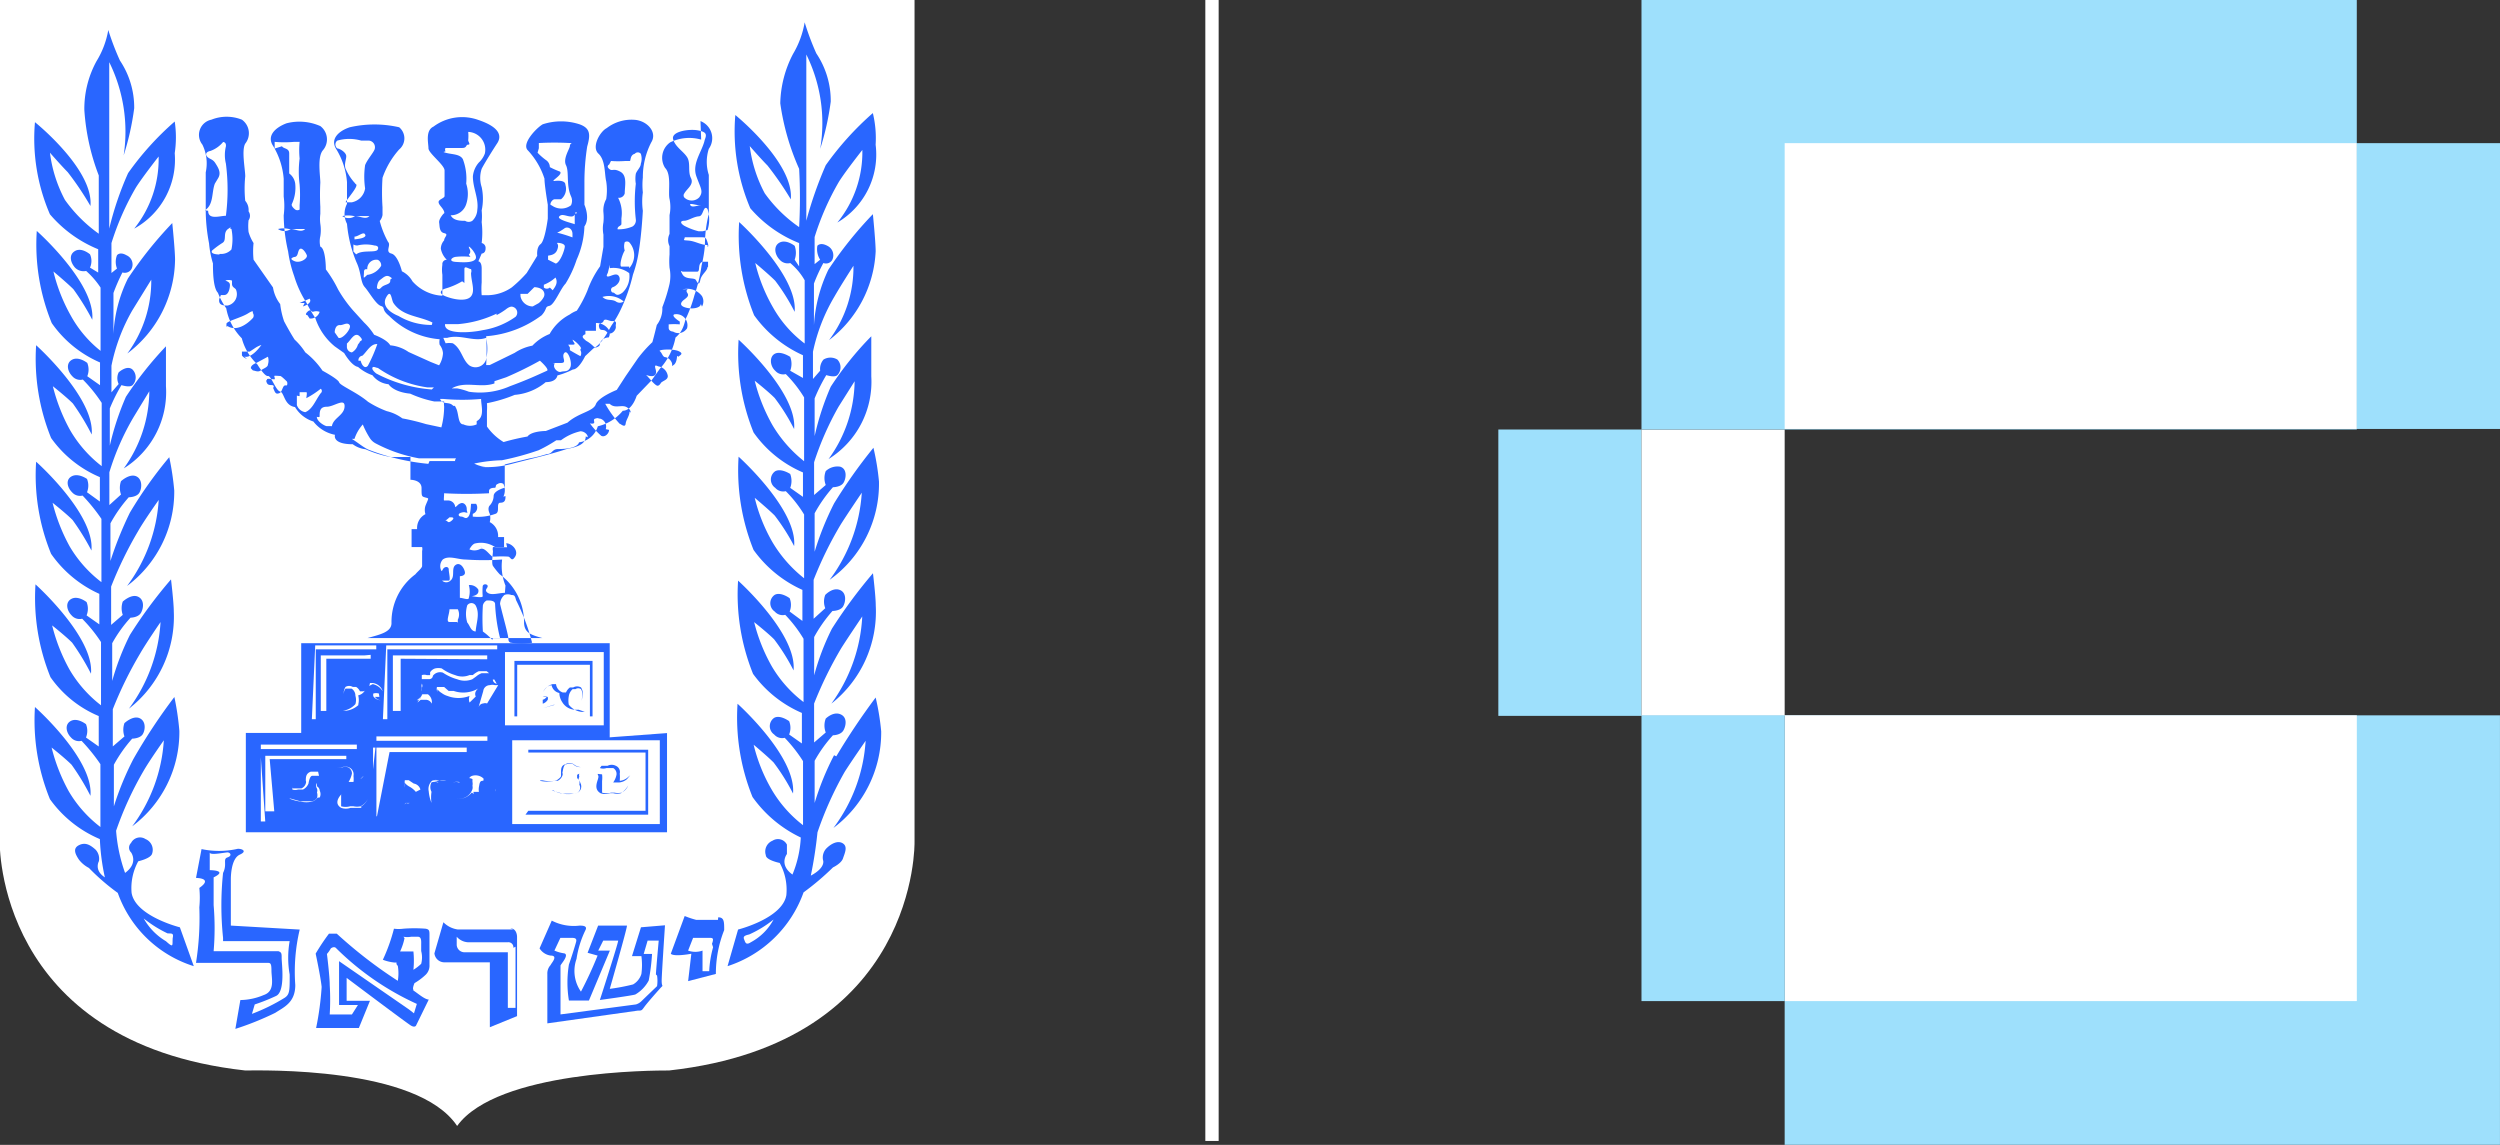 <svg xmlns="http://www.w3.org/2000/svg" width="83.531" height="38.252" viewBox="0 0 83.531 38.252">
  <rect x="0" y="0" width="83.531" height="38.252" fill="#333333" stroke="none"/>
  <g id="Group_814" data-name="Group 814" transform="translate(3842 -13040.877)">
    <rect id="Rectangle_1" data-name="Rectangle 1" width="0.445" height="38.122" transform="translate(-3801.727 13040.877)" fill="#fff"/>
    <path id="Path_1" data-name="Path 1" d="M37.777,14.32V42.448s.148,6.712-8.2,7.639c-.5,0-5.748,0-7.083,1.854-1.335-2-6.564-1.854-7.083-1.854-8.344-.927-8.2-7.639-8.2-7.639V14.32Z" transform="translate(-3849.22 13026.557)" fill="#fff"/>
    <path id="Path_2" data-name="Path 2" d="M12.459,45.306c0,.167,0,.2-.222,0a2.04,2.04,0,0,1-.742-.76,4,4,0,0,0,.8.5c.167,0,.2,0,.167.167m.241-.371s-1.483-.371-1.613-1.15a1.854,1.854,0,0,1,.223-1.057s.426-.093.464-.26a.389.389,0,0,0-.223-.482.334.334,0,0,0-.482.13.219.219,0,0,0,0,.315s.26.352-.2.686a5.359,5.359,0,0,1-.3-1.409,11.329,11.329,0,0,1,.909-1.984c.2-.352.686-1.038.686-1.038a5.359,5.359,0,0,1-1.057,2.874,3.931,3.931,0,0,0,1.576-3.189,9.086,9.086,0,0,0-.167-1.131,18.95,18.95,0,0,0-1.372,2.077,10.012,10.012,0,0,0-.649,1.576s0-1.242,0-1.391a4.728,4.728,0,0,1,.612-.871s.26,0,.352-.148.111-.445-.111-.538-.5.167-.5.167a.668.668,0,0,0,0,.445l-.389.334V37.555a12.979,12.979,0,0,1,.909-1.854c.2-.352.686-1.057.686-1.057a5.377,5.377,0,0,1-1.057,2.893,3.894,3.894,0,0,0,1.5-3.245c0-.3-.093-1.075-.093-1.075a15.426,15.426,0,0,0-1.372,1.854,8.529,8.529,0,0,0-.593,1.539s0-1.112,0-1.261a4.469,4.469,0,0,1,.612-.853s.26,0,.352-.167.111-.445-.111-.538-.5.167-.5.167a.667.667,0,0,0,0,.445l-.389.334V33.457A12.979,12.979,0,0,1,11.31,31.6c.2-.352.686-1.038.686-1.038a5.359,5.359,0,0,1-1.057,2.874,3.931,3.931,0,0,0,1.576-3.189,9.271,9.271,0,0,0-.167-1.113,14.2,14.2,0,0,0-1.316,1.854,12.2,12.2,0,0,0-.649,1.613V31.344a4.728,4.728,0,0,1,.612-.871s.26,0,.352-.148.111-.464-.111-.556-.5.167-.5.167a.667.667,0,0,0,0,.445l-.389.352V29.638a8.455,8.455,0,0,1,.816-1.854l.519-.853a4.45,4.45,0,0,1-.853,2.577,3,3,0,0,0,1.409-2.744c0-.315,0-1.335,0-1.335A12.108,12.108,0,0,0,10.9,27.116a9.271,9.271,0,0,0-.538,1.632V27.505a5.822,5.822,0,0,1,.389-.779s.278.093.371,0a.373.373,0,0,0,0-.519c-.185-.167-.464.093-.464.093a.445.445,0,0,0,0,.389l-.241.278v-.89a6.137,6.137,0,0,1,.7-1.854l.63-1.02a4.079,4.079,0,0,1-.8,2.466,3.986,3.986,0,0,0,1.595-3.134c0-.315-.093-1.224-.093-1.224a13.406,13.406,0,0,0-1.483,1.854,4.728,4.728,0,0,0-.482,1.854s0-1.242,0-1.372a6.324,6.324,0,0,1,.3-.686.26.26,0,0,0,.3-.111.334.334,0,0,0-.167-.464c-.223-.13-.315,0-.315,0a.612.612,0,0,0,0,.445l-.185.148v-1a9.03,9.03,0,0,1,.816-1.854c.222-.352.76-1.038.76-1.038a3.708,3.708,0,0,1-.816,2.41,2.633,2.633,0,0,0,1.354-2.522,3.56,3.56,0,0,0,0-1.057,9.734,9.734,0,0,0-1.558,1.724,10.587,10.587,0,0,0-.63,1.854V15.935a5.247,5.247,0,0,1,.482,3.115,9.067,9.067,0,0,0,.352-1.576A2.818,2.818,0,0,0,10.7,15.88a8.789,8.789,0,0,1-.389-1.02A2.93,2.93,0,0,1,9.919,15.9a3.319,3.319,0,0,0-.408,1.632,7.417,7.417,0,0,0,.482,2.188c0,.13,0,1.947,0,1.947a4.8,4.8,0,0,1-1.131-1.131,4.543,4.543,0,0,1-.5-1.576s.371.426.593.649a9.937,9.937,0,0,1,.76,1.131c.111-1.224-1.854-2.8-1.854-2.8a6.378,6.378,0,0,0,.5,3.078,4.19,4.19,0,0,0,1.613,1.168v.779L9.7,22.8a.538.538,0,0,0,0-.445s-.278-.241-.5-.111-.148.389,0,.556a.4.4,0,0,0,.371.111,2.762,2.762,0,0,1,.482.556v2.114a3.912,3.912,0,0,1-1-1.187,5.748,5.748,0,0,1-.575-1.465s.445.371.668.593a8.2,8.2,0,0,1,.63,1.02c.111-1.224-1.854-2.967-1.854-2.967a6.935,6.935,0,0,0,.5,3.078,3.8,3.8,0,0,0,1.613,1.316v.76l-.426-.3a.593.593,0,0,0,0-.445s-.278-.223-.5-.111-.167.389,0,.556a.352.352,0,0,0,.352.111,4.951,4.951,0,0,1,.63.779v2.114a4.135,4.135,0,0,1-1.057-1.205,6.008,6.008,0,0,1-.575-1.465s.445.352.668.575a8.083,8.083,0,0,1,.63,1.038C9.863,27.153,7.9,25.392,7.9,25.392a7.046,7.046,0,0,0,.5,3.1A3.82,3.82,0,0,0,10.03,29.8v.816L9.6,30.305a.593.593,0,0,0,0-.445s-.278-.2-.5-.093-.167.371,0,.538a.352.352,0,0,0,.352.111,6.063,6.063,0,0,1,.63.779v2.114a4.135,4.135,0,0,1-1.057-1.187,6.008,6.008,0,0,1-.575-1.465s.445.352.668.575a8.2,8.2,0,0,1,.63,1.02C9.863,31.028,7.9,29.285,7.9,29.285a6.935,6.935,0,0,0,.5,3.078A3.931,3.931,0,0,0,10.012,33.7v1.02l-.426-.3a.593.593,0,0,0,0-.445s-.278-.222-.5-.111-.167.389,0,.556a.352.352,0,0,0,.352.111,4.95,4.95,0,0,1,.63.779c0,.13,0,2.114,0,2.114A4.135,4.135,0,0,1,9.01,36.22a6.008,6.008,0,0,1-.575-1.465s.445.352.668.575a8.084,8.084,0,0,1,.63,1.038c.111-1.224-1.854-2.985-1.854-2.985a7.046,7.046,0,0,0,.5,3.1,3.708,3.708,0,0,0,1.613,1.3V38.8l-.426-.3a.593.593,0,0,0,0-.445s-.278-.223-.5-.111-.167.389,0,.556a.352.352,0,0,0,.352.111,6.063,6.063,0,0,1,.63.779v2.1A4.135,4.135,0,0,1,8.992,40.3a6.007,6.007,0,0,1-.575-1.465s.445.352.668.575a8.084,8.084,0,0,1,.63,1.038c.111-1.224-1.854-2.967-1.854-2.967a6.972,6.972,0,0,0,.5,3.078,3.931,3.931,0,0,0,1.669,1.335,7.228,7.228,0,0,0,.167,1.279c-.371-.241-.2-.538-.2-.538a.445.445,0,0,0-.111-.389c-.167-.148-.334-.26-.556-.148s-.111.315,0,.482a1,1,0,0,0,.334.278,7.231,7.231,0,0,0,.964.834,3.949,3.949,0,0,0,2.54,2.448Z" transform="translate(-3848.693 13027.019)" fill="#2966ff"/>
    <path id="Path_3" data-name="Path 3" d="M21.109,45.462c-.167.111-.185,0-.223-.093s0-.13.167-.167a3.709,3.709,0,0,0,.816-.5,1.854,1.854,0,0,1-.76.76m2.781-6.249a9.271,9.271,0,0,0-.649,1.595s0-1.261,0-1.409a4.469,4.469,0,0,1,.612-.853s.26,0,.352-.167.13-.445-.111-.538-.482.148-.482.148a.649.649,0,0,0,0,.464l-.389.334v-1.3a12.979,12.979,0,0,1,.909-1.854c.223-.352.7-1.057.7-1.057A5.414,5.414,0,0,1,23.8,37.489a3.912,3.912,0,0,0,1.483-3.282c0-.3-.093-1.075-.093-1.075a16.69,16.69,0,0,0-1.372,1.854,8.214,8.214,0,0,0-.593,1.558V35.264a4.728,4.728,0,0,1,.612-.871s.26,0,.352-.148.13-.464-.111-.556-.482.167-.482.167a.612.612,0,0,0,0,.445l-.389.352v-1.3a12.776,12.776,0,0,1,.909-1.854c.222-.352.7-1.057.7-1.057a5.414,5.414,0,0,1-1.075,2.911,3.949,3.949,0,0,0,1.65-3.282,8.233,8.233,0,0,0-.185-1.131A17.206,17.206,0,0,0,23.89,30.8a10.1,10.1,0,0,0-.649,1.613V31.129a4.727,4.727,0,0,1,.612-.871s.26,0,.352-.148.13-.464-.111-.538a.573.573,0,0,0-.482.148.649.649,0,0,0,0,.464l-.389.334V29.424a9.975,9.975,0,0,1,.816-1.854l.538-.853a4.487,4.487,0,0,1-.871,2.6,3.041,3.041,0,0,0,1.428-2.763V25.215A10.791,10.791,0,0,0,23.779,26.9a9.048,9.048,0,0,0-.538,1.65V27.291a5.822,5.822,0,0,1,.389-.779s.278.093.371,0a.374.374,0,0,0,0-.519.445.445,0,0,0-.464,0,.482.482,0,0,0-.111.371l-.241.278v-.909a6.082,6.082,0,0,1,.723-1.854c.2-.352.63-1.02.63-1.02a4.042,4.042,0,0,1-.816,2.485,3.968,3.968,0,0,0,1.558-2.967c0-.315-.093-1.242-.093-1.242A13.2,13.2,0,0,0,23.7,22.99a4.988,4.988,0,0,0-.482,1.854s0-1.242,0-1.391a5.377,5.377,0,0,1,.315-.686.241.241,0,0,0,.3-.111.352.352,0,0,0-.167-.464c-.241-.13-.334,0-.334,0a.649.649,0,0,0,.093.464l-.185.148V21.9a8.955,8.955,0,0,1,.816-1.854c.223-.352.779-1.057.779-1.057A3.708,3.708,0,0,1,24,21.414a2.633,2.633,0,0,0,1.279-2.6,3.56,3.56,0,0,0-.093-1.057A9.994,9.994,0,0,0,23.612,19.5a13.146,13.146,0,0,0-.649,1.854V15.8a5.173,5.173,0,0,1,.464,3.152,9.068,9.068,0,0,0,.352-1.576,2.837,2.837,0,0,0-.482-1.613,8.845,8.845,0,0,1-.389-1.038,3.078,3.078,0,0,1-.389,1.057,3.708,3.708,0,0,0-.426,1.65,8.121,8.121,0,0,0,.63,2.188,17.6,17.6,0,0,1,0,1.947,4.654,4.654,0,0,1-1.15-1.131,4.543,4.543,0,0,1-.5-1.576s.371.426.593.649a10.718,10.718,0,0,1,.779,1.131c.111-1.224-1.854-2.818-1.854-2.818a6.545,6.545,0,0,0,.5,3.115A4.19,4.19,0,0,0,22.722,22.1v.779l-.148-.222a.686.686,0,0,0,0-.464s-.278-.223-.5-.111-.167.408,0,.575a.352.352,0,0,0,.352.111,2.114,2.114,0,0,1,.482.575c0,.13,0,2.114,0,2.114A3.912,3.912,0,0,1,21.85,24.25a5.563,5.563,0,0,1-.593-1.483s.445.371.667.593a6.823,6.823,0,0,1,.649,1.038c.111-1.224-1.854-3-1.854-3a7.1,7.1,0,0,0,.5,3.115,4.042,4.042,0,0,0,1.632,1.335v.76l-.426-.241a.649.649,0,0,0,0-.464s-.3-.2-.5-.111-.185.408,0,.575a.352.352,0,0,0,.352.111,4.172,4.172,0,0,1,.612.779c0,.13,0,2.132,0,2.132a4.394,4.394,0,0,1-1.057-1.205,5.878,5.878,0,0,1-.593-1.483s.445.352.667.575a6.824,6.824,0,0,1,.649,1.038c.111-1.224-1.854-2.985-1.854-2.985a7.046,7.046,0,0,0,.5,3.1,3.875,3.875,0,0,0,1.65,1.335v.816l-.426-.3a.649.649,0,0,0,0-.464s-.3-.2-.5-.093a.337.337,0,0,0,0,.556.352.352,0,0,0,.352.111,4.172,4.172,0,0,1,.612.779V33.3a4.394,4.394,0,0,1-1.057-1.205,5.562,5.562,0,0,1-.593-1.483s.445.371.668.593a6.9,6.9,0,0,1,.649,1.02C22.666,31,20.7,29.238,20.7,29.238a7.138,7.138,0,0,0,.5,3.115,4.042,4.042,0,0,0,1.632,1.335v1.038l-.426-.315a.593.593,0,0,0,0-.445s-.3-.223-.5-.111a.337.337,0,0,0,0,.556.352.352,0,0,0,.352.111,4.45,4.45,0,0,1,.612.8c0,.13,0,2.114,0,2.114a4.135,4.135,0,0,1-1.057-1.187,5.878,5.878,0,0,1-.593-1.483s.445.352.668.575a6.823,6.823,0,0,1,.649,1.038c.111-1.242-1.854-3-1.854-3a7.1,7.1,0,0,0,.5,3.115A3.931,3.931,0,0,0,22.815,37.8v1.02l-.426-.3a.593.593,0,0,0,0-.445s-.3-.223-.5-.111a.337.337,0,0,0,0,.556.352.352,0,0,0,.352.111,4.914,4.914,0,0,1,.612.779V41.55a4.135,4.135,0,0,1-1.057-1.205,5.563,5.563,0,0,1-.593-1.483s.445.371.667.593a6.824,6.824,0,0,1,.649,1.038c.111-1.242-1.854-3-1.854-3a7.1,7.1,0,0,0,.5,3.115,4.172,4.172,0,0,0,1.613,1.354A3.708,3.708,0,0,1,22.5,43.2c-.464-.334-.185-.686-.185-.686V42.2a.334.334,0,0,0-.482-.13.389.389,0,0,0-.223.482c0,.167.464.26.464.26a1.854,1.854,0,0,1,.222,1.075c-.13.779-1.613,1.15-1.613,1.15l-.352,1.224a4.005,4.005,0,0,0,2.54-2.466,8.788,8.788,0,0,0,.983-.834s.278-.13.334-.3.167-.389,0-.5-.389,0-.556.167a.445.445,0,0,0-.111.389s.111.241-.408.519a14.3,14.3,0,0,0,.223-1.446,11.755,11.755,0,0,1,.909-2.021c.223-.352.7-1.038.7-1.038a5.414,5.414,0,0,1-1.075,2.911,3.986,3.986,0,0,0,1.595-3.226,8.233,8.233,0,0,0-.185-1.131,22.623,22.623,0,0,0-1.316,1.965" transform="translate(-3838.022 13026.898)" fill="#2966ff"/>
    <path id="Path_4" data-name="Path 4" d="M17.757,31.756V33.8H17.5V31.941H16.07a.26.26,0,0,1-.278-.241v-.278a.538.538,0,0,0,.371.185H17.5a.167.167,0,0,1,.185.185m0-.612H15.829a.834.834,0,0,1-.482-.241l-.3,1.038a.334.334,0,0,0,.352.3h1.5v2.169l.909-.371V31.422s0-.278-.223-.278" transform="translate(-3842.532 13040.753)" fill="#2966ff"/>
    <path id="Path_5" data-name="Path 5" d="M20.719,31.868a3.578,3.578,0,0,0-.13.8h-.223V31.98a.723.723,0,0,1-.482,0l.167-.426h.538c.111,0,.167,0,.093.2m.2-.8h-.723a2.893,2.893,0,0,1-.389-.13l-.464,1.261c.111.111.686,0,.686,0L19.885,33l.927-.241a3.95,3.95,0,0,1,.278-1.465c0-.278,0-.426-.2-.426" transform="translate(-3838.893 13040.659)" fill="#2966ff"/>
    <path id="Path_6" data-name="Path 6" d="M16.192,33.885l-.167-.13-2.336-1.613v1.465h.63l-.2.315h-.742a8.2,8.2,0,0,0,0-.983c0-.3-.093-1.038-.093-1.038a.982.982,0,0,0,.13-.185s.111-.093.185,0a9.271,9.271,0,0,0,2.689,1.854Zm-.352-2.559a.76.76,0,0,0,.26,0h.222c.13,0,.111.167.111.278v.2a.834.834,0,0,1,0,.426,1.465,1.465,0,0,1-.26.2,3,3,0,0,0,0-.612h-.445a1.947,1.947,0,0,0,.148-.445m.334,1.743c-.111,0,0-.241,0-.241a2,2,0,0,0,.352-.26.426.426,0,0,0,.148-.352v-.983c0-.148,0-.2-.13-.223a4.839,4.839,0,0,0-.742,0,1.168,1.168,0,0,1-.315,0,5.82,5.82,0,0,1-.371,1.038,1.5,1.5,0,0,0,.389.093c.148,0,0,0,.111.111a1.5,1.5,0,0,1,0,.5,15.242,15.242,0,0,1-2.04-1.576h-.26a6.956,6.956,0,0,0-.445.667s.167.779.2,1.113a9.828,9.828,0,0,1-.185,1.372h1.428l.371-.909h-.779V32.7s2.021,1.52,2.151,1.595.167,0,.167,0l.426-.871c-.148,0-.426-.26-.538-.315" transform="translate(-3844.36 13040.85)" fill="#2966ff"/>
    <path id="Path_7" data-name="Path 7" d="M20.871,32.746a1.187,1.187,0,0,1,0,.352s-.464.445-.519.5a.445.445,0,0,1-.185.111l-2.522.334V32.412c0-.037.3-.352.13-.408a1.3,1.3,0,0,1-.334-.093l.2-.426H18c.093,0,.2,0,.167.13s-.167.556-.241.76a3.708,3.708,0,0,0,0,1.205h.668l.7-1.669h-.389l.167-.334h.5c0,.093-.612,1.984-.612,1.984s1.094-.148,1.187-.185a1.187,1.187,0,0,0,.445-.464,6.787,6.787,0,0,0,.111-.89h-.278l.13-.445h.371s-.093,1.02-.093,1.131m-.5-1.576-.3.964h.315a2.244,2.244,0,0,1,0,.593.612.612,0,0,1-.278.352,6.786,6.786,0,0,1-.779.148s.575-2,.575-2.114h-.964l-.352.909.334.093a12.98,12.98,0,0,1-.556,1.205,1.205,1.205,0,0,1-.148-1.094,3.281,3.281,0,0,1,.3-.964c.074-.148-.111-.148-.2-.148a1.6,1.6,0,0,1-.927-.167l-.408.927a.519.519,0,0,0,.371.241c.278,0,0,.278,0,.315a.408.408,0,0,0-.111.3c0,.148,0,1.65,0,1.65l3.022-.426c.13,0,.13,0,.223-.13s.519-.612.575-.667,0,0,0-.2.111-1.854.111-1.854Z" transform="translate(-3840.917 13040.728)" fill="#2966ff"/>
    <path id="Path_8" data-name="Path 8" d="M15.88,24.17l.019.019h.019l-.037-.019Z" transform="translate(-3841.823 13034.971)" fill="#2966ff"/>
    <path id="Path_9" data-name="Path 9" d="M15.88,24.17Z" transform="translate(-3841.823 13034.971)" fill="#2966ff"/>
    <path id="Path_10" data-name="Path 10" d="M27.685,17.267c-.111.371-.408.742-.26,1.15s.241.5.093.7a.352.352,0,0,1-.5,0,.111.111,0,0,1,0-.13c.093-.167.334-.3.223-.519s0-.5-.13-.7-.389-.334-.464-.593.519-.352.816-.3.315.13.241.315m-.111,2.188c-.13,0-.315.093-.371,0s.185,0,.3,0h.111m0,.871H27.5a2.123,2.123,0,0,1-.482-.185c-.148-.093-.13-.167,0-.167s.3-.13.482-.148h0c.111,0,.13-.148.185-.241s.111,0,.111,0a1.131,1.131,0,0,1,0,.7m0,.5c-.223,0-.408-.13-.63-.148s-.148,0-.13-.111h.519c.185,0,.185,0,.241.167s0,.148,0,.148m0,.668c0,.148-.2.241-.241.445s-.093.093-.148,0-.334,0-.445-.185,0-.093,0-.093h.482c.13,0,0-.26.185-.334h.185v.185m-.241,1.224c0,.13-.26.185-.482.13s-.2-.148-.13-.223.241-.148.167-.26,0-.111,0-.13-.13,0-.167,0h0a.612.612,0,0,1,.649.223.352.352,0,0,1,0,.352m-.5.723a.334.334,0,0,1-.464.111s-.148,0-.148-.13v-.111a2.35,2.35,0,0,1,.371,0v-.093s-.3-.185-.185-.241a.371.371,0,0,1,.408.519m-.315.871h0s0,.222-.111.3,0,0-.093-.13a.278.278,0,0,0-.185-.13c-.093,0-.111-.148-.185-.2s.426-.093.63,0,0,.148,0,.185m-.538.76s-.093.26-.2.2-.222-.223-.352-.352h0s.223.093.3,0,0-.2,0-.278.093,0,.148,0h0a.379.379,0,0,1,.278.315c0,.13-.148.148-.222.223m-1.057.964h0c0,.148-.111.26-.13.408s-.167,0-.2,0a3.393,3.393,0,0,1-.482-.668h.148c.185.185.426,0,.593.13a.2.2,0,0,1,.111.167m-.723.575c0,.111-.13.26-.26.2a2.292,2.292,0,0,1-.482-.575h0a.163.163,0,0,0,.167.167c.167,0,0-.13.111-.167s.093,0,.167,0a.278.278,0,0,1,.185.352m-.668.241c0,.3-.389.371-.649.426-.612.2-1.224.334-1.854.5a3.171,3.171,0,0,1-1.02.093h.185a1.038,1.038,0,0,1-.389-.111h0a5.062,5.062,0,0,1,.927-.111,9.27,9.27,0,0,0,1.224-.334,4.783,4.783,0,0,0,.593-.334H22.9a1.724,1.724,0,0,1,.649-.3c.148,0,.26.13.241.2m-2.744,1.965c0,.093,0,.222-.167.222s0,.315-.167.371a1.724,1.724,0,0,1-.76.093v-.093a.222.222,0,0,0,.111-.334H19.9c-.019,0,0,.315-.093.426s-.148,0-.241,0-.13-.093,0-.13.13,0,.185,0,0,0,0-.13h0c0-.111-.093-.223-.2-.185s-.111.093-.185.13a.241.241,0,0,0-.223-.223h-.148c-.019,0,0-.148,0-.241a13.573,13.573,0,0,0,1.5,0V28.93c0-.093.111-.111.185-.111s0-.093.111-.13a.167.167,0,0,1,.185,0,.5.5,0,0,1,0,.426m.093,1.558c.185,0,.426.241.3.445s-.148,0-.241,0a3.505,3.505,0,0,0-.426,0H20.6c-.148-.13-.278-.334-.426-.241a.426.426,0,0,1-.334,0h0s.093-.185.2-.2a.853.853,0,0,1,.668.13H21.1m-1.854-1s.13,0,0,.111-.13,0-.185,0,0,0,.111-.111m1.854,2.522c-.185,0-.445.093-.575,0s0-.148,0-.222-.148-.093-.167,0a2,2,0,0,0,0,.334c0,.074-.334,0-.371,0s.278,0,.223-.223a.334.334,0,0,0-.315-.148.8.8,0,0,1,0,.426c0,.093-.2,0-.3,0v-.723s.2,0,.167-.148-.167-.334-.315-.223,0,.389-.167.519a.2.2,0,0,1-.278,0h.222c.074,0,0-.26,0-.371s-.148-.111-.2,0-.111,0,0,.111a.334.334,0,0,1,0-.445c.2-.148.5,0,.76,0a8.881,8.881,0,0,0,1.224,0,1.724,1.724,0,0,0,.111.871m.185.315c.093,0,.13,0,.167.167a7.028,7.028,0,0,1,.538,1.428,2.225,2.225,0,0,1-.7,0s-.093,0-.093-.13-.167-.7-.278-1.168a.426.426,0,0,1,.148-.3.315.315,0,0,1,.223,0m-.63,1.5a2.114,2.114,0,0,0-.315-.278h0a7.047,7.047,0,0,1,0-.871.241.241,0,0,1,.13-.167c.111,0,.26,0,.278.111a5.727,5.727,0,0,0,.167,1.15h-.241m-.556-.223c-.185,0-.2-.185-.3-.3h0a1,1,0,0,1,0-.575.167.167,0,0,1,.278,0c.167.3,0,.63,0,.946m-.612-.389h-.26c-.13,0,0-.26,0-.426h.278a.389.389,0,0,1,0,.352v.111m-.983-5.321a7.417,7.417,0,0,1-2.021-.482c-.185-.093-.352-.241-.538-.352H16a1.357,1.357,0,0,1,.278-.482h0a2.805,2.805,0,0,0,.241.464.519.519,0,0,0,.185.167,4.951,4.951,0,0,0,1.446.5H19.36c.074,0,0,0,0,.093h-.853M15.243,26.76h-.167c-.056,0-.334-.148-.334-.315a.093.093,0,0,0,.093,0c0-.167,0-.334.241-.334s.612-.315.593,0-.445.389-.426.723m-.816-.538a.352.352,0,0,1-.352-.241v-.3c0-.037,0,0,.093,0a1.187,1.187,0,0,1,0-.13h.223c.037,0,0,.167,0,.2a3.1,3.1,0,0,0,.482-.315.093.093,0,0,1,0,.148c-.2.26-.3.649-.668.668m-.519-.927c-.093,0-.093.223-.2.26s-.13,0-.185-.13,0,0,0-.093-.167,0-.223-.111,0-.093,0-.13.2,0,.241,0,0-.093,0-.111.167,0,.2,0,.148.111.223.185a.148.148,0,0,1,0,.13h-.148m-1.057-.575c0-.093.111-.148.2-.185l.371-.2a.426.426,0,0,1,0,.26c0,.093-.148.13-.241.2s-.2,0-.26,0m-.2-.389a.3.3,0,0,1-.167-.111v-.13h.26l.167-.111a.834.834,0,0,1,.223-.111h0s-.315.464-.575.389m-.593-1v-.093c0-.093.482-.2.723-.352s.13,0,.167,0a.148.148,0,0,1,0,.148c-.2.223-.556.464-.853.278m-.222-1.038h.111c.111,0,.167-.13.185-.26s0-.167-.148-.223h0a.315.315,0,0,1,.223,0v.111c0,.111.093.13.13.185a.389.389,0,0,1-.278.538h0c-.13,0-.315,0-.278-.223m0-1.483s-.315,0-.241-.13a2.893,2.893,0,0,1,.352-.26c.148-.093,0-.334.185-.464s0,0,.111,0a1.706,1.706,0,0,1,0,.686.464.464,0,0,1-.389.148h0ZM11,19.548c.3-.185.222-.593.334-.89h0l.111-.185c.111-.185,0-.352-.093-.5s-.2-.13-.278-.223,0-.167.111-.185a.983.983,0,0,0,.426-.3s.111,0,.093.148h0a1.205,1.205,0,0,0,0,.575,6.8,6.8,0,0,1,0,1.743c-.2,0-.593.148-.593-.167m7.472,5.97A4.71,4.71,0,0,1,16.727,25s-.148-.111-.13-.185.13,0,.185,0a3.82,3.82,0,0,0,1.65.649h.223m-2.522-.89a.148.148,0,0,1,.13-.167h0c.148-.13.278-.408.5-.389a5.025,5.025,0,0,1-.315.723c-.093.111-.2,0-.241-.167m-.093-.538h0a.426.426,0,0,1-.2.26.187.187,0,0,1-.167-.2V24c.13-.111.26-.408.426-.241s0,.13,0,.2m-.834-.334h0s0-.26.185-.241h0c.111,0,.241-.111.315,0s-.241.482-.371.426m3.5,0h.13c.445-.13.89.148,1.3,0a1.6,1.6,0,0,1,0,.723.371.371,0,0,1-.556.2c-.241-.185-.26-.556-.556-.742a.779.779,0,0,0-.241,0s-.13,0,0,0m0-6.415a.093.093,0,0,1,0-.111H19.6c.167,0,.111-.111.2-.111s0-.093,0-.148a1.41,1.41,0,0,0,0-.278.593.593,0,0,1,.556.723.779.779,0,0,1-.2.3.816.816,0,0,0-.2.464c0,.389.2.742.148,1.113a.538.538,0,0,1-.167.371.222.222,0,0,1-.241,0c-.148,0-.389,0-.482-.185a.533.533,0,0,0,.519-.371,1.094,1.094,0,0,0,0-.686,1.855,1.855,0,0,0-.111-.816c-.111-.2-.426-.148-.649-.241m.7,4.376h0v-.464c0-.13.148,0,.222,0a.185.185,0,0,1,0,.13c0,.278.148.593,0,.779s-.575.111-.853,0-.13-.223,0-.26a2.41,2.41,0,0,0,.556-.241m.222-.89c.111-.111,0-.2,0-.26s.315.278.223.408-.426.111-.668.093-.13-.148,0-.167a2.225,2.225,0,0,1,.5,0Zm.927,2.021a2.6,2.6,0,0,0,.3-.185s.148-.13.241-.093a.2.2,0,0,1,.093.334,2.577,2.577,0,0,1-1.094.445c-.426.093-1.3.148-1.261-.2h.426A3.708,3.708,0,0,0,20.75,23M20.083,26.7a.538.538,0,0,1-.445,0c-.185,0-.148-.352-.241-.538s0,0-.13-.111-.315,0-.408-.2h.111a7.082,7.082,0,0,0,1.261,0c0,.241.13.593-.148.742m.593-1.335.389-.13a11.867,11.867,0,0,0,1.131-.556s.315.278.241.334c-.371.167-.649.3-1.242.519a2.485,2.485,0,0,1-1.372.185,2.207,2.207,0,0,0-.389-.111h-.185c.445-.26.964,0,1.428-.167m-6.249-2.281s-.111,0,0-.111.13,0,.185,0h0a.315.315,0,0,1,.223,0,.315.315,0,0,1-.334.223m-.167-.519h-.167L14.5,22.5h0c.093.13-.111.223-.222.26m.111-.482a.13.13,0,0,1-.167,0h0c0,.111.167,0,.111.13m-.352-1.3c.148,0,.111-.185.185-.26s.2.093.241.2-.223.278-.408.2-.093-.111,0-.148m-.556-.927h0a.816.816,0,0,1,.371,0h.538c-.13.13-.315,0-.482,0a.371.371,0,0,1-.426,0m-.111-2.689v-.223h0a3.708,3.708,0,0,0,.649,0h.185a2.855,2.855,0,0,0,0,.556,3.43,3.43,0,0,0,0,.871,4.246,4.246,0,0,1,0,.686h0v.148a.13.13,0,0,1-.148,0s-.148-.111-.111-.185a1.284,1.284,0,0,0,.111-.686.5.5,0,0,0-.2-.334s0,0,0-.093v-.575c0-.185-.185-.148-.241-.241m5.006,5.97a2.132,2.132,0,0,1-1.113-.3c-.278-.111-.575-.334-.408-.63s.167.093.241.2c.3.445.853.426,1.3.649h0m-1.854-1.15s0-.2.111-.278.2-.185.334-.093,0,0,0,.13-.2.111-.3.223-.148,0-.167,0m-.3-.426s-.093.093-.111.093,0-.111,0-.167,0-.13.111-.111a.3.3,0,0,1,.352-.315.2.2,0,0,1,.111.2.63.63,0,0,1-.445.3m-.482-.779h0v-.2c0-.074,0,0,.13,0a1.205,1.205,0,0,1,.575,0s.167,0,.111.13-.519,0-.723.167m.315-.649c0,.111-.241.13-.371.148v-.093c.148,0,.352-.241.371,0m-.779-.686h0a.909.909,0,0,1,.389,0H16.5c-.13.13-.3,0-.482,0a.371.371,0,0,1-.426,0m-.167-2.262a.167.167,0,0,1,0-.26,1.446,1.446,0,0,1,.8,0h.26a.223.223,0,0,1,.185.3c-.056.13-.241.334-.315.519a2.718,2.718,0,0,0,0,.779.556.556,0,0,1-.445.464h-.2c-.037,0,.222-.3.315-.464s0-.13,0-.167a1.687,1.687,0,0,1-.3-.445c-.093-.167,0-.334,0-.464s-.223-.26-.3-.26m6.119,4.858h.241l.223-.223s.241,0,.315.148a.2.2,0,0,1,0,.185.658.658,0,0,1-.167.2l-.2.111a.418.418,0,0,1-.408-.334m.612-4.951V17.3a9.735,9.735,0,0,1,1.038,0c.13,0,0,0,0,.093s-.241.426-.13.649,0,.668.167,1.038a.352.352,0,0,1,0,.3.538.538,0,0,1-.649,0c-.093,0,0-.185.093-.2H22.9a.445.445,0,0,0,.148-.482c0-.148-.223-.148-.371-.13s.315-.223.185-.315a2.634,2.634,0,0,1-.334-.148.289.289,0,0,0-.111-.222,1.985,1.985,0,0,1-.3-.26m1.242,2.04v.352c0-.019-.612-.148-.519-.26s.241,0,.408,0,.111-.241.185-.111m-.13.816h0a4.735,4.735,0,0,0-.464-.148c-.167-.037-.13,0-.093,0a1.785,1.785,0,0,0,.278-.167c.093-.056.26,0,.26.2h0v.111m-.482.909-.334-.167v-.13c0-.019.223,0,.3-.185s0-.223,0-.241.26,0,.26.111-.185.649-.371.575m-.13.8a.148.148,0,0,1-.2,0v-.093a1.265,1.265,0,0,0,.389-.241c.093.167,0,.3-.093.426m0,2.429H22.9c.223,0,0-.2.111-.334s.278.315.2.482-.2.111-.315.148-.3-.167-.2-.278m.445-.63h.148c.148,0,0-.093,0-.167h0a.909.909,0,0,1,.26.241c.056.111,0,0,0,.111a.2.2,0,0,1,0,.2h0s-.241-.13-.352-.2h0v-.093m.519-.556h.352v-.26a.5.5,0,0,1,.426.223.26.26,0,0,1,0,.26.323.323,0,0,0-.26.13c-.074.13,0,.13-.111.185s-.093,0-.111,0,0,0-.111-.093-.148-.093-.185-.13-.185-.13,0-.2m.556-1.242a.76.76,0,0,1,.723.148h0a.222.222,0,0,1-.26,0c-.148-.093-.315,0-.464-.167s-.093,0,0,0m.26-1.057h0v.111h0a.871.871,0,0,1,.649.167.746.746,0,0,1-.223.649c-.223.167-.241,0-.315,0s-.111-.148,0-.185.278-.2.2-.352-.278,0-.371,0,0-.111,0-.148M24.57,17.9a3.189,3.189,0,0,0,.482,0H25.2c.037,0,0-.2.167-.241a.13.13,0,0,1,.2,0,.519.519,0,0,1,0,.334c0,.111-.13.223-.167.334a1.02,1.02,0,0,0,0,.334,5.136,5.136,0,0,0,0,1.187.241.241,0,0,1-.111.241,1.15,1.15,0,0,1-.5.093h0c0-.111.093-.093.13-.167v-.2a1.112,1.112,0,0,0-.111-.686.2.2,0,0,0,.222-.148c0-.241.093-.593-.148-.723s-.26,0-.371-.093,0-.148,0-.148m.668,3.412h-.26c-.074,0,0-.352.111-.538a.464.464,0,0,1,0-.278h0a.13.13,0,0,1,.148,0,.649.649,0,0,1,0,.871m-.445,1.965c0,.13-.185.3-.3.167s-.223,0-.26-.167.111-.093.148-.2.185,0,.278,0,.167,0,.13.13m2.855-6.193a1.446,1.446,0,0,0-1.038.093.63.63,0,0,0-.167.853c.222.223.093.8.148,1.038a1.335,1.335,0,0,1,0,.538v.63a.464.464,0,0,0,0,.408v.278a2.651,2.651,0,0,0,0,.445,1.354,1.354,0,0,1,0,.538,5.562,5.562,0,0,1-.241.779.891.891,0,0,1-.185.593s-.093.389-.148.575a4.32,4.32,0,0,0-.482.538l-.408.593-.3.464s-.612.241-.7.482-.575.278-.946.612l-.723.278s-.482,0-.612.185a7.618,7.618,0,0,0-.8.185,1.854,1.854,0,0,1-.556-.519v-.519a1.631,1.631,0,0,0,0-.26h0a4.765,4.765,0,0,0,.927-.278,1.854,1.854,0,0,0,1.038-.426c.371,0,.389-.223.389-.223a2.707,2.707,0,0,0,.519-.2c.2,0,.408-.445.408-.445l.278-.26c.3-.148.538-.668.612-.779a3.708,3.708,0,0,0,.3-.519,5.785,5.785,0,0,0,.408-1.168,4.079,4.079,0,0,0,.2-.816c.093-.575.13-1.316.13-1.316a2.206,2.206,0,0,1,0-.612,2.355,2.355,0,0,1,0-.5,2.54,2.54,0,0,1,.278-1.168c.223-.352-.148-.742-.575-.76a1.354,1.354,0,0,0-.909.278c-.223.111-.519.63-.278.853s.2.686.26.927a1.926,1.926,0,0,1,0,.593.779.779,0,0,0-.093.445,1.65,1.65,0,0,1,0,.334,1.094,1.094,0,0,0,0,.408v.408l-.111.649a3.3,3.3,0,0,0-.426.816,4.005,4.005,0,0,1-.352.668,1.056,1.056,0,0,0-.241.13,1.632,1.632,0,0,0-.668.649,1.6,1.6,0,0,0-.575.389,1.613,1.613,0,0,0-.593.241l-.834.408H20.4a8.176,8.176,0,0,0,0-.964,3.542,3.542,0,0,0,1.854-.7c.2-.223.093-.278.26-.315s.371-.575.538-.742a3.708,3.708,0,0,0,.371-.8,2.93,2.93,0,0,0,.26-1.113c.2-.278,0-.723,0-.723V18.62a7.732,7.732,0,0,1,.093-1.205c.111-.389.111-.612-.26-.742a1.984,1.984,0,0,0-1.224,0c-.2.111-.723.649-.5.871a2.522,2.522,0,0,1,.556.946c0,.223.111.871.111.871v.464s-.093.742-.241.853-.111.389-.111.389l-.352.575a4.32,4.32,0,0,1-.5.482,1.446,1.446,0,0,1-.779.26H20.25a2.6,2.6,0,0,1,0-.426v-.464c0-.241-.111-.241-.111-.241l.111-.26s.13,0,.13-.167a.168.168,0,0,0-.13-.185,2.966,2.966,0,0,0,0-.7,1.966,1.966,0,0,0,0-.389,1.854,1.854,0,0,0,0-.779.983.983,0,0,1,0-.612c.093-.185.408-.686.519-.853s.2-.5-.63-.779a1.6,1.6,0,0,0-1.5.223c-.278.13-.167.556-.167.723s.538.556.538.742v.853c0,.074-.2.111-.2.2s.111.167.167.278,0,.111,0,.111-.167.185-.148.3,0,.315.167.352,0,.13,0,.241a.426.426,0,0,0-.111.278.7.7,0,0,0,.2.371.144.144,0,0,0-.148.167,1.094,1.094,0,0,0,0,.334c0,.111,0,.371,0,.7h0a1.428,1.428,0,0,1-1-.482.816.816,0,0,0-.352-.334s-.13-.538-.352-.593,0-.278-.111-.389a3,3,0,0,1-.278-.7.408.408,0,0,0,.093-.2v-.26a7.306,7.306,0,0,1,0-.983,2.8,2.8,0,0,1,.556-.946.482.482,0,0,0,0-.742,3.708,3.708,0,0,0-1.65,0c-.389.13-.668.408-.445.742a2.485,2.485,0,0,1,.352,1.094c0,.223,0,.723,0,.723a.723.723,0,0,0,0,.668,4.32,4.32,0,0,0,.315,1.279c.167.352.13.668.278.834s.371.575.538.63,0,.111.278.334a2.689,2.689,0,0,0,1.687.779.464.464,0,0,0,0,.185.519.519,0,0,1,.111.278.838.838,0,0,1-.13.408l-.278-.111-.742-.334a1.279,1.279,0,0,0-.612-.223c-.111-.2-.538-.352-.538-.352a2.133,2.133,0,0,0-.334-.408l-.371-.408a4.32,4.32,0,0,1-.5-.7,4.209,4.209,0,0,0-.408-.668s0-.7-.185-.76a.779.779,0,0,1,0-.352,1.335,1.335,0,0,0,0-.408,1.279,1.279,0,0,1,0-.334c0-.111,0-.13,0-.241a7.25,7.25,0,0,1,0-.8c0-.241-.111-.871.093-1.094a.556.556,0,0,0-.093-.8,1.724,1.724,0,0,0-1.131-.093c-.389.148-.668.426-.445.76a2.485,2.485,0,0,1,.352,1.094v.593a2.41,2.41,0,0,1,0,.63,5.558,5.558,0,0,0,.148,1.205,4.079,4.079,0,0,0,.2.816,3.541,3.541,0,0,0,.408.89,5.3,5.3,0,0,0,.3.519,2.059,2.059,0,0,0,.649.946l.315.223s.241.426.464.464a1.483,1.483,0,0,0,.482.278.76.76,0,0,0,.538.3s.148.26.723.315a3.708,3.708,0,0,0,.8.26h.334a.556.556,0,0,0,0,.167,2.759,2.759,0,0,1-.093.7l-.519-.111A7.416,7.416,0,0,0,17.6,26.5a1.428,1.428,0,0,0-.519-.241,3.337,3.337,0,0,1-.63-.315c-.371-.315-.927-.538-.964-.649s-.556-.389-.556-.389a2.633,2.633,0,0,0-.575-.612A2.17,2.17,0,0,0,14,23.868c-.167-.26-.352-.612-.352-.612a2.744,2.744,0,0,1-.13-.575,1.224,1.224,0,0,1-.241-.556l-.649-.927a2.688,2.688,0,0,1,0-.556,1.446,1.446,0,0,1-.167-.371,1.724,1.724,0,0,1,0-.389.26.26,0,0,0,0-.3.467.467,0,0,0-.111-.352,4.06,4.06,0,0,1,0-.816c0-.241-.13-.871,0-1.094a.556.556,0,0,0-.111-.8,1.372,1.372,0,0,0-1.02,0,.519.519,0,0,0-.3.834,1.428,1.428,0,0,1,.111.927v1.335a6.082,6.082,0,0,0,.111,1.038,3.245,3.245,0,0,0,.13.668c0,.222,0,.816.167.983a2.447,2.447,0,0,0,.278.519,1.9,1.9,0,0,0,.519,1,1.854,1.854,0,0,0,.519.871s.241.408.352.389.26.482.408.519.13.464.5.519a1.094,1.094,0,0,0,.612.482,1.205,1.205,0,0,0,.723.445s-.111.315.593.315h0a.871.871,0,0,0,.426.167,3.709,3.709,0,0,0,.834.26h.668v.76s.371,0,.371.278,0,.278.13.315.111,0,0,.278a.464.464,0,0,0,0,.278.519.519,0,0,0-.278.5h-.185V30.8h.352a.26.26,0,0,1,0,.13v.5c0,.074-.167.2-.223.278a1.984,1.984,0,0,0-.8,1.632c0,.315-.426.389-.8.5h5.841c-.408-.111-.593-.185-.612-.5a1.984,1.984,0,0,0-.816-1.632,2.774,2.774,0,0,1-.223-.278c-.056-.093,0-.408,0-.5a.26.26,0,0,1,0-.13h.371v-.334h-.2a.519.519,0,0,0-.278-.5.538.538,0,0,0,0-.278c-.093-.2,0-.278,0-.278a.488.488,0,0,0,.13-.315c0-.185.371-.278.371-.278V28.04l.816-.2a4.618,4.618,0,0,0,.593-.148c.185,0,.167-.167.371-.167.686,0,.7-.223.7-.223a.76.76,0,0,0,.63-.538,1.52,1.52,0,0,0,.834-.519c.315,0,.464-.5.464-.5l.5-.519.278-.389a2.132,2.132,0,0,0,.519-1.038c.315-.26.3-.593.371-.686a4.506,4.506,0,0,0,.26-.723,5.284,5.284,0,0,0,.241-1,4.468,4.468,0,0,0,.111-.668,4.346,4.346,0,0,1,.13-1.057v-1.3a1.428,1.428,0,0,1,0-.871.612.612,0,0,0-.278-.927" transform="translate(-3846.156 13028.356)" fill="#2966ff"/>
    <path id="Path_11" data-name="Path 11" d="M19.008,28.164h.2a.3.3,0,0,1,.278,0,.223.223,0,0,1,.13.26,1.205,1.205,0,0,1,0,.241h0a.464.464,0,0,0,.241-.093h0l.111-.093h0l-.111.13h0a.464.464,0,0,1-.26.111h-.2a.649.649,0,0,0,.111-.26.222.222,0,0,0-.111-.222h-.223a.334.334,0,0,1-.222,0Zm-.816.3v.111h0a.334.334,0,0,1,.111.167h0a.241.241,0,0,1,0,.223.26.26,0,0,1-.2.13H17.71l-.371-.111h.056a.908.908,0,0,0,.315.111,1.242,1.242,0,0,0,.371,0h0a.2.2,0,0,0,.185-.3h0a.334.334,0,0,0,0-.13h0a.111.111,0,0,1,0-.13.167.167,0,0,1,0-.111Zm-1.224.185h.074a1,1,0,0,0,.464,0h0s.148-.093.148-.148h0v-.111c0-.111,0-.241.148-.278a.26.26,0,0,1,.278,0,.389.389,0,0,0,.241.093h0a.315.315,0,0,1-.26-.093.278.278,0,0,0-.222,0c-.093,0-.111.148-.13.241s0,0,0,.111a.315.315,0,0,1-.167.2h-.111a1.075,1.075,0,0,1-.482,0h0Zm2.058-.2h0a.908.908,0,0,1,0,.222v.389h0a.538.538,0,0,0,.3,0h.111a.575.575,0,0,0,.241,0h0a.464.464,0,0,0,.222-.241h0a.816.816,0,0,1-.241.26h0a.5.5,0,0,1-.26,0h-.111a.464.464,0,0,1-.315,0c-.185-.111-.148-.278-.093-.445s0-.13,0-.2h0Z" transform="translate(-3840.909 13038.301)" fill="#2966ff"/>
    <path id="Path_12" data-name="Path 12" d="M17.871,26.891h0a.2.2,0,0,1,0,.093h0Zm.334.612h-.111a.521.521,0,0,1-.445-.26h0a.556.556,0,0,1-.093-.3h0a.334.334,0,0,1-.26-.26h0a.342.342,0,0,0-.278.223h0a.482.482,0,0,1,.315-.26h.111a.334.334,0,0,0,.223.278h.111a.408.408,0,0,1,.13-.167h.111a.26.26,0,0,1,.26,0h0a.426.426,0,0,1,0,.445h0a.408.408,0,0,0,0-.389h0a.167.167,0,0,0-.185,0H18a.389.389,0,0,0-.13.241.779.779,0,0,0,0,.278h0a.63.63,0,0,0,.426.241h.111ZM17,27.169h0a.241.241,0,0,0,.13-.093H17a.241.241,0,0,1,.167,0h0a.167.167,0,0,1,0,.093h0A.3.3,0,0,1,17,27.3h0Zm.742.167h-.371l-.352.111h0l.389-.111H17.8Z" transform="translate(-3840.866 13037.089)" fill="#2966ff"/>
    <path id="Path_13" data-name="Path 13" d="M16.362,28.4a.371.371,0,0,0-.148,0,.26.26,0,0,0-.167,0h0c-.093,0-.093.13-.111.2a.5.5,0,0,0,0,.167H15.75a.167.167,0,0,1,0,.111.593.593,0,0,0,.482.093h.093a.168.168,0,0,0,.167-.148.389.389,0,0,0,0-.148.334.334,0,0,0-.093-.13" transform="translate(-3841.934 13038.568)" fill="#2966ff"/>
    <path id="Path_14" data-name="Path 14" d="M15,28.319h0a.3.3,0,0,1,.148.093h.111A.686.686,0,0,0,15,28.3h0" transform="translate(-3842.574 13038.498)" fill="#2966ff"/>
    <path id="Path_15" data-name="Path 15" d="M25.482,31.955H20.55v-2.8h4.932Zm-5.173-5.748h3.3v2.448h-3.3Zm-.3,4.6h0a.334.334,0,0,1-.2.185h-.093A.538.538,0,0,1,19.2,30.9a.612.612,0,0,1-.26.185,1.446,1.446,0,0,1-.482,0h0a1.353,1.353,0,0,0,.464,0,.464.464,0,0,0,.3-.3.241.241,0,0,0,0-.111.315.315,0,0,0,0-.13h0v-.093h0a.3.3,0,0,0-.278,0h0a.241.241,0,0,0,0,.111h0a.538.538,0,0,0-.185,0,.26.26,0,0,0-.167,0h-.13a.111.111,0,0,0-.093,0h-.315a.278.278,0,0,0-.2,0,.334.334,0,0,0,0,.315,1.205,1.205,0,0,0,0,.371h0a1.335,1.335,0,0,1-.093-.389.371.371,0,0,1,.111-.352.278.278,0,0,1,.241,0,.575.575,0,0,1,.241,0h-.482a.556.556,0,0,1,.389.185h0a.538.538,0,0,1,.185,0h0a.115.115,0,0,1,.093-.111.371.371,0,0,1,.334,0h0a.408.408,0,0,1,0,.148h.2V30.6c0-.037,0-.222.148-.26a.389.389,0,0,1,.371.093,16221.815,16221.815,0,0,1,0,.334m-2.262.111a.721.721,0,0,0-.2-.167.575.575,0,0,1-.167-.13h0a.445.445,0,0,1,0,.148h0V30.6a.26.26,0,0,1,0-.111h.13l.167.111a.275.275,0,0,1,.223.2Zm-.111.371H17.12a.13.13,0,0,1-.111,0h0a1,1,0,0,1-.278.167h0a.482.482,0,0,0,.26-.167h.222Zm-1.187.445H15.9V29.4H19.03v.148H16.452Zm-.334.223h.315V29.025h3.708v.148H16.007Zm-.834-3.986v-.093h0Zm.8-.538h0a.334.334,0,0,1-.26.26h0a.612.612,0,0,1,0,.315h.389l.371.111h0l-.371-.111h-.371a.76.76,0,0,1-.426.2h-.111a.686.686,0,0,0,.426-.222h0a.482.482,0,0,0,0-.278.278.278,0,0,0-.13-.241h-.2a.334.334,0,0,0,0,.389h0a.426.426,0,0,1,0-.445h0a.241.241,0,0,1,.241,0h.111a.334.334,0,0,1,.13.148h.111a.334.334,0,0,0,.223-.278h.093a.4.4,0,0,1,.334.278h0a.519.519,0,0,0-.334-.241m.223.426h-.148a.241.241,0,0,0,.223.111h0a.3.3,0,0,1-.278-.13.2.2,0,0,1,0-.093h0a.334.334,0,0,1,.185,0Zm-.593,3.708h-.371a.463.463,0,0,1-.315,0c-.185-.111-.148-.278,0-.445s0-.148,0-.2h0a.5.5,0,0,1,0,.222c0,.148,0,.3,0,.371h0a.556.556,0,0,0,.3,0h.111a.575.575,0,0,0,.241,0h0a.612.612,0,0,0,.241-.241h0a.649.649,0,0,1-.241.26m-1.391-1.038h-.222c-.074,0-.111.148-.13.26h0a.389.389,0,0,1-.185.2h-.167a.315.315,0,0,1-.185,0,.482.482,0,0,1,0-.167v-.13h0v.111a.371.371,0,0,0,0,.148h.3a.26.26,0,0,0,.148-.167h0a.13.13,0,0,0,0-.093c0-.111,0-.241.167-.3h.278a.315.315,0,0,0,.223,0h0a.371.371,0,0,1-.278-.093m0,.964a.334.334,0,0,1-.185.13h0a.834.834,0,0,1-.371,0A1.409,1.409,0,0,1,13.1,31.1h.037l.334.093h.389a.278.278,0,0,0,.167-.111.3.3,0,0,0,0-.185h0a.185.185,0,0,0,0-.13h0a.167.167,0,0,1,0-.185h0v.111h0a.185.185,0,0,1,.093.148h0a.26.26,0,0,1,0,.223m-1.52.464h-.3V29.674h2.707v.111H12.447Zm2.874-1.075.111-.111h0a.315.315,0,0,1-.111.111h0a.445.445,0,0,1-.26.093h-.13a.871.871,0,0,0,.111-.278.222.222,0,0,0-.111-.2.241.241,0,0,0-.223,0,.5.5,0,0,1-.222,0h0a.426.426,0,0,0,.2,0,.3.3,0,0,1,.278,0,.26.26,0,0,1,.13.278,1.038,1.038,0,0,1,0,.222h0a.334.334,0,0,0,.241,0h0m-3.189,1.3h-.148V29.3h3.208v.148H12.132ZM15.822,26.3v.13H14.339v1.743h-.185V26.318h1.465Zm-1.854-.315h2.04v.13H13.986V28.45h-.13Zm2.373,0h3.708v.13H16.378V28.45H16.23Zm.482.445v1.743h-.26V26.318h3.152v.13Zm.668,1.279s0,.093-.13.111h0l.111-.093c.111-.093,0-.111.148-.111h.111a.315.315,0,0,1,.13.315h0a.222.222,0,0,0-.2-.13h-.167l-.111.093m1.743,0h0a.3.3,0,0,1,0-.222h0a1.02,1.02,0,0,1-.742,0,.575.575,0,0,1-.185-.093.5.5,0,0,1-.148-.13h0a.242.242,0,0,0,.185.278h0c-.13-.093-.241-.2-.2-.352h.241l.148.13h.167a.983.983,0,0,0,.871-.111h0a.3.3,0,0,0-.13.13.185.185,0,0,0,0,.167m.7-.426a.148.148,0,0,1-.13-.13h0s0-.185-.148-.222H19.53a.612.612,0,0,0-.185.111l-.13.093h0a.686.686,0,0,1-.5,0,1.632,1.632,0,0,1-.482-.223.315.315,0,0,0-.185,0h0A.3.3,0,0,0,17.9,27a.119.119,0,0,1-.111.111h-.26a.148.148,0,0,0,0,.148.148.148,0,0,1,0,.148h0v.111h0a.3.3,0,0,1,0-.13.167.167,0,0,1,0-.111h0v-.3a.278.278,0,0,1,.167,0h.111v-.093a.3.3,0,0,1,.167-.13h0a.5.5,0,0,1,.222,0h0a1.428,1.428,0,0,0,.445.222.63.63,0,0,0,.482,0h.111a.76.76,0,0,1,.2-.13h.26a.426.426,0,0,1,.185.278h.074m-.371.389h0a.223.223,0,0,1,.222-.2.3.3,0,0,1,.167,0h.111l-.371.612a.2.2,0,0,0-.13,0s-.13,0-.167.167m4.394.964V25.91H13.5v3H11.65v3.319H25.723V28.914Z" transform="translate(-3845.436 13036.457)" fill="#2966ff"/>
    <path id="Path_16" data-name="Path 16" d="M16.583,28.084h2.429V26.36H16.583Zm-.093,0V26.23H19.1v1.854H16.49Z" transform="translate(-3841.302 13036.729)" fill="#2966ff"/>
    <path id="Path_17" data-name="Path 17" d="M16.783,29.87H20.7V27.923H16.783Zm0,0V27.83h4.005V30h-4.1Z" transform="translate(-3841.131 13038.097)" fill="#2966ff"/>
    <path id="Path_18" data-name="Path 18" d="M13.884,33.87c0,.482,0,.612-.167.723a6.322,6.322,0,0,1-1.094.538l.093-.315a6.339,6.339,0,0,0,.7-.278c.334-.13.2-1.094.2-1.261s0-.2-.111-.241H11.343a9.122,9.122,0,0,0,0-1.539c0-.426,0-.927,0-.927.5-.241-.13-.241-.13-.241v-.593c0,.111.5,0,.593,0s.167.111,0,.167,0,.223-.148.519a10.493,10.493,0,0,0,0,2.169V32.7h2.225a3.226,3.226,0,0,0,0,1.113m-1.965-1.632h0V30.644c0-.074,0-.7.3-.834s0-.223-.111-.185a2.818,2.818,0,0,1-1.168,0l-.185.964s.593,0,.111.334a3.3,3.3,0,0,1,0,.649,9.6,9.6,0,0,1-.111,1.854h2.373c.111,0,.148,0,.148.26s.13.686-.26.816a2.058,2.058,0,0,1-.779.167l-.167.964a9.865,9.865,0,0,0,1.335-.538c.278-.185.667-.334.667-.927a6.119,6.119,0,0,1,.148-1.854Z" transform="translate(-3846.205 13039.622)" fill="#2966ff"/>
    <rect id="Rectangle_5" data-name="Rectangle 5" width="4.784" height="9.568" transform="translate(-3791.937 13055.228)" fill="#9ee0fc"/>
    <rect id="Rectangle_6" data-name="Rectangle 6" width="23.9" height="14.351" transform="translate(-3782.37 13064.777)" fill="#9ee0fc"/>
    <rect id="Rectangle_7" data-name="Rectangle 7" width="19.117" height="9.549" transform="translate(-3782.37 13064.777)" fill="#fff"/>
    <rect id="Rectangle_8" data-name="Rectangle 8" width="4.784" height="9.568" transform="translate(-3787.154 13055.228)" fill="#fff"/>
    <rect id="Rectangle_9" data-name="Rectangle 9" width="4.784" height="9.549" transform="translate(-3787.154 13064.777)" fill="#9ee0fc"/>
    <rect id="Rectangle_10" data-name="Rectangle 10" width="23.9" height="14.351" transform="translate(-3787.154 13040.877)" fill="#9ee0fc"/>
    <rect id="Rectangle_11" data-name="Rectangle 11" width="19.117" height="9.549" transform="translate(-3782.37 13045.66)" fill="#fff"/>
    <rect id="Rectangle_12" data-name="Rectangle 12" width="4.784" height="9.549" transform="translate(-3763.253 13045.66)" fill="#9ee0fc"/>
  </g>
</svg>
